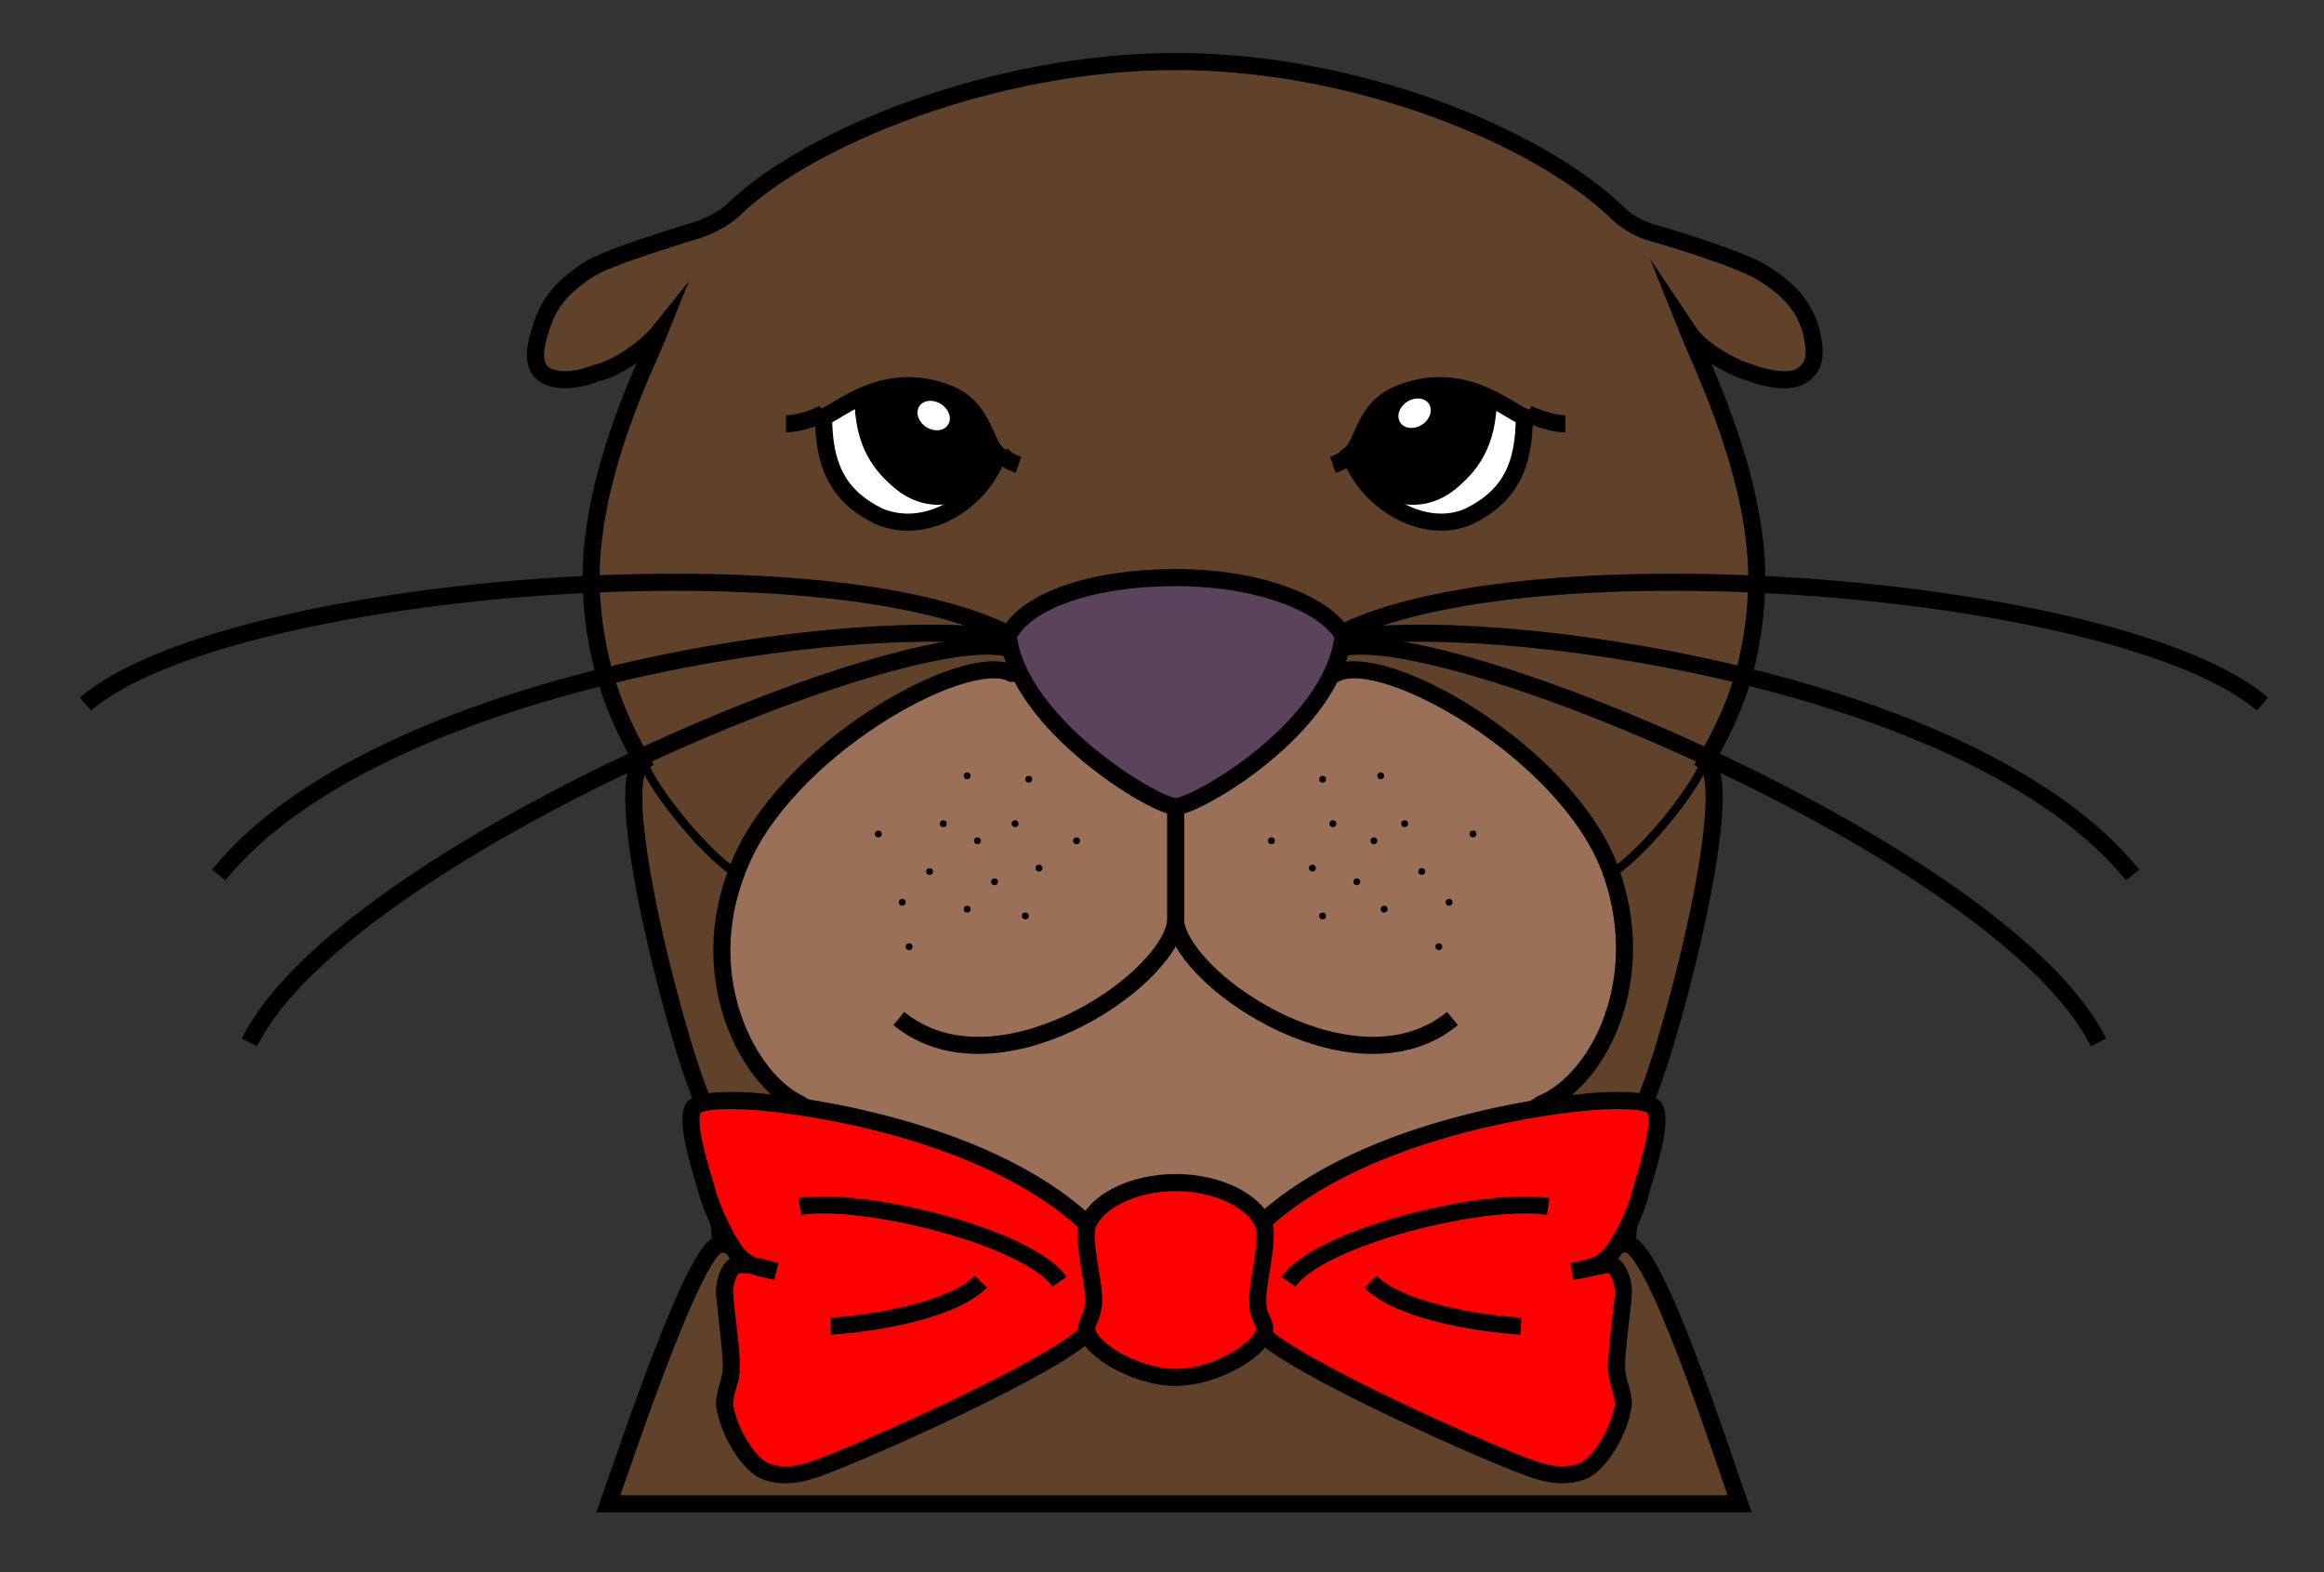 <?xml version="1.0" encoding="utf-8"?>
<!-- Generator: Adobe Illustrator 23.0.2, SVG Export Plug-In . SVG Version: 6.00 Build 0)  -->
<svg version="1.1" id="Capa_1" xmlns="http://www.w3.org/2000/svg" xmlns:xlink="http://www.w3.org/1999/xlink" x="0px" y="0px"
	 width="68px" height="46px" viewBox="0 0 68 46" style="enable-background:new 0 0 68 46;" xml:space="preserve">
<rect x="0" y="0" width="68" height="46" fill="#333333" stroke="none"/>
<g>
	<path style="fill:#604129;stroke:#000000;stroke-width:0.5;stroke-miterlimit:10;" d="M53,9.7C52.8,9,52.4,8.5,51.6,8
		c-0.6-0.4-2.9-1.1-3.3-1.2c-0.6-0.2-0.9-0.5-1-0.6C45,4,39.7,1.8,34.4,1.8S23.7,4,21.5,6.1c-0.2,0.2-0.5,0.4-1,0.6
		c-0.3,0.1-2.7,0.8-3.3,1.2C16.3,8.5,16,9,15.8,9.7c-0.2,0.6-0.2,1.1,0.2,1.3c0.4,0.2,1,0.1,1.5-0.1c0.5-0.1,1.4-0.7,1.8-1.2
		c-0.4,1-2.1,4.3-2,7.5c0.1,2.5,0.9,4,1.5,5.1c-1,0.7,1.2,9,1.9,10.2l0.4,3.9c-0.7-0.1-2.7,5.9-3.3,7.6h33.1
		c-0.6-1.7-2.5-7.6-3.3-7.6l0.4-3.9c0.7-1.2,2.9-9.5,1.9-10.2c0.6-1.1,1.4-2.5,1.5-5.1c0.1-3.1-1.6-6.5-2-7.5
		c0.4,0.6,1.4,1.1,1.8,1.2c0.5,0.2,1.2,0.3,1.5,0.1C53.2,10.7,53.1,10.2,53,9.7z"/>
	<path style="fill:#9A7058;stroke:#000000;stroke-width:0.5;stroke-miterlimit:10;" d="M47.1,25.4c-1.3-3.4-6.6-6.4-8-5.7h-9.5
		c-1.4-0.7-6.7,2.3-8,5.7c-1.3,3.2,0.3,6.2,1.8,6.9l8.4,5.4h4.9l8.4-5.4C46.8,31.6,48.3,28.6,47.1,25.4z"/>
	<g>
		<circle cx="30.1" cy="22.8" r="0.1"/>
		<circle cx="28.3" cy="22.7" r="0.1"/>
		<circle cx="29.7" cy="24.1" r="0.1"/>
		<circle cx="31.5" cy="24.6" r="0.1"/>
		<circle cx="30.4" cy="25.4" r="0.1"/>
		<circle cx="28.6" cy="24.6" r="0.1"/>
		<circle cx="27.6" cy="24.1" r="0.1"/>
		<circle cx="25.7" cy="24.4" r="0.1"/>
		<circle cx="27.2" cy="25.5" r="0.1"/>
		<circle cx="29.1" cy="25.8" r="0.1"/>
		<circle cx="30" cy="26.8" r="0.1"/>
		<circle cx="28.3" cy="26.6" r="0.1"/>
		<circle cx="26.4" cy="26.4" r="0.1"/>
		<circle cx="26.6" cy="27.7" r="0.1"/>
	</g>
	<path style="fill:none;stroke:#000000;stroke-width:0.5;stroke-miterlimit:10;" d="M29.6,18.6c-5.5-2.9-23-1.5-27.1,2"/>
	<path style="fill:none;stroke:#000000;stroke-width:0.5;stroke-miterlimit:10;" d="M29.6,18.7c-4.2-0.8-18.5,1.1-23.2,6.9"/>
	<path style="fill:none;stroke:#000000;stroke-width:0.5;stroke-miterlimit:10;" d="M29.6,19C26.8,18,10,25,7.3,30.5"/>
	<path style="fill:#FFFFFF;stroke:#000000;stroke-width:0.5;stroke-miterlimit:10;" d="M29.2,13.3c-0.4-0.3-0.4-1.4-1.5-1.8
		c-1.8-0.7-3.1,0.5-3.6,0.7c0,1.4,0.4,2.3,1.6,2.9C27.1,15.7,28.7,14.7,29.2,13.3z"/>
	<path d="M27.7,11.5c1.1,0.5,1.2,1.5,1.5,1.8c-0.1,0.4-0.4,0.8-0.6,1.1c-0.9,0.6-1.8,0.4-2.4-0.1c-0.6-0.5-1.2-1.2-1.2-2.7v0
		C25.7,11.3,26.6,11,27.7,11.5z"/>
	
		<ellipse transform="matrix(0.538 -0.843 0.843 0.538 2.431 28.663)" style="fill:#FFFFFF;" cx="27.3" cy="12.1" rx="0.4" ry="0.5"/>
	<path style="fill:#FF0000;stroke:#000000;stroke-width:0.5;stroke-miterlimit:10;" d="M31.8,35.8c-3.1-2.9-9-3.6-10.3-3.6
		c-0.4,0-1,0-1.2,0.2c-0.3,0.4,0.3,2.1,0.4,2.5s0.7,1.8,1.1,2c0.1,0.1,0.4,0.2,0.9,0.3c-0.6-0.2-0.9-0.2-1.1-0.2s-0.4,0.4-0.4,0.8
		c0,0.3,0.2,1.6,0.2,2.2c0,0.4-0.2,0.7-0.2,1.1c0.1,0.7,0.6,1.6,1.1,1.9c0.4,0.2,0.9,0.2,1.5,0c1.2-0.4,7.3-3.1,8.1-4.1h0.8l0-3.3
		L31.8,35.8z"/>
	<path style="fill:none;stroke:#000000;stroke-width:0.5;stroke-miterlimit:10;" d="M31,37.5c-0.9-1.3-5.7-2.5-7.6-2.2"/>
	<path style="fill:none;stroke:#000000;stroke-width:0.5;stroke-miterlimit:10;" d="M28.7,37.5c-0.8,0.8-2.9,1.2-4.4,1.3"/>
	<path style="fill:none;stroke:#000000;stroke-width:0.25;stroke-miterlimit:10;" d="M18.8,22.2c0.1,0.6,1.7,2.7,2.8,3.4"/>
	<path style="fill:none;stroke:#000000;stroke-width:0.5;stroke-miterlimit:10;" d="M23,12.4c0.4,0,0.9-0.2,1.1-0.3"/>
	<path style="fill:none;stroke:#000000;stroke-width:0.5;stroke-miterlimit:10;" d="M29.8,13.6c-0.3-0.1-0.4-0.2-0.5-0.3"/>
	<g>
		<circle cx="38.7" cy="22.8" r="0.1"/>
		<circle cx="40.4" cy="22.7" r="0.1"/>
		<circle cx="39" cy="24.1" r="0.1"/>
		<circle cx="37.2" cy="24.6" r="0.1"/>
		<circle cx="38.4" cy="25.4" r="0.1"/>
		<circle cx="40.2" cy="24.6" r="0.1"/>
		<circle cx="41.1" cy="24.1" r="0.1"/>
		<circle cx="43.1" cy="24.4" r="0.1"/>
		<circle cx="41.6" cy="25.5" r="0.1"/>
		<circle cx="39.7" cy="25.8" r="0.1"/>
		<circle cx="38.7" cy="26.8" r="0.1"/>
		<circle cx="40.5" cy="26.6" r="0.1"/>
		<circle cx="42.4" cy="26.4" r="0.1"/>
		<circle cx="42.1" cy="27.7" r="0.1"/>
	</g>
	<path style="fill:none;stroke:#000000;stroke-width:0.5;stroke-miterlimit:10;" d="M39.1,18.6c5.5-2.9,23-1.5,27.1,2"/>
	<path style="fill:none;stroke:#000000;stroke-width:0.5;stroke-miterlimit:10;" d="M39.2,18.7c4.2-0.8,18.5,1.1,23.2,6.9"/>
	<path style="fill:none;stroke:#000000;stroke-width:0.5;stroke-miterlimit:10;" d="M39.1,19c2.8-1,19.6,6,22.3,11.5"/>
	<path style="fill:#5B435B;stroke:#000000;stroke-width:0.5;stroke-miterlimit:10;" d="M34.4,16.9c-2.5,0-4.4,0.7-4.9,1.7
		c0.3,2.6,4.3,5,4.9,5c0.6,0,4.6-2.3,4.9-5C38.8,17.7,36.9,16.9,34.4,16.9z"/>
	<path style="fill:#FFFFFF;stroke:#000000;stroke-width:0.5;stroke-miterlimit:10;" d="M39.5,13.3c0.4-0.3,0.4-1.4,1.5-1.8
		c1.8-0.7,3.1,0.5,3.6,0.7c0,1.4-0.4,2.3-1.6,2.9C41.7,15.7,40,14.7,39.5,13.3z"/>
	<path d="M41.1,11.5c-1.1,0.5-1.2,1.5-1.5,1.8c0.1,0.4,0.4,0.8,0.6,1.1c0.9,0.6,1.8,0.4,2.4-0.1c0.6-0.5,1.2-1.2,1.2-2.7v0
		C43.1,11.3,42.1,11,41.1,11.5z"/>
	
		<ellipse transform="matrix(0.843 -0.538 0.538 0.843 -1.940234e-02 24.163)" style="fill:#FFFFFF;" cx="41.4" cy="12.1" rx="0.5" ry="0.4"/>
	<path style="fill:#FF0000;stroke:#000000;stroke-width:0.5;stroke-miterlimit:10;" d="M36.9,35.8c3.1-2.9,9-3.6,10.3-3.6
		c0.4,0,1,0,1.2,0.2c0.3,0.4-0.3,2.1-0.4,2.5c-0.1,0.5-0.7,1.8-1.1,2c-0.1,0.1-0.4,0.2-0.9,0.3c0.6-0.1,0.9-0.2,1.1-0.2
		c0.2,0,0.4,0.4,0.4,0.8c0,0.3-0.2,1.6-0.2,2.2c0,0.4,0.2,0.7,0.2,1.1c-0.1,0.7-0.6,1.6-1.1,1.9c-0.4,0.2-0.9,0.2-1.5,0
		c-1.2-0.4-7.3-3.1-8.1-4.1h-0.8l0-3.3L36.9,35.8z"/>
	<path style="fill:#FF0000;stroke:#000000;stroke-width:0.5;stroke-miterlimit:10;" d="M36.8,38c0-0.5,0.3-1.6,0.2-2.1
		c-0.2-0.7-1.3-1.3-2.6-1.3s-2.4,0.6-2.6,1.3C31.7,36.4,32,37.5,32,38c0,0.4-0.1,0.5-0.2,0.8c-0.1,0.6,1.4,1.5,2.6,1.5
		s2.7-0.9,2.6-1.5C36.9,38.5,36.8,38.5,36.8,38z"/>
	<path style="fill:none;stroke:#000000;stroke-width:0.5;stroke-miterlimit:10;" d="M37.7,37.5c0.9-1.3,5.7-2.5,7.6-2.2"/>
	<path style="fill:none;stroke:#000000;stroke-width:0.5;stroke-miterlimit:10;" d="M40.1,37.5c0.8,0.8,2.9,1.2,4.4,1.3"/>
	<path style="fill:none;stroke:#000000;stroke-width:0.5;stroke-miterlimit:10;" d="M42.5,29.8c-2.8,2.3-7.8-1-8.1-2.8
		c-0.3,1.8-5.3,5.1-8.1,2.8"/>
	<path style="fill:none;stroke:#000000;stroke-width:0.25;stroke-miterlimit:10;" d="M49.9,22.2c-0.1,0.6-1.7,2.7-2.8,3.4"/>
	<path style="fill:none;stroke:#000000;stroke-width:0.5;stroke-miterlimit:10;" d="M45.8,12.4c-0.4,0-0.9-0.2-1.1-0.3"/>
	<path style="fill:none;stroke:#000000;stroke-width:0.5;stroke-miterlimit:10;" d="M39,13.6c0.3-0.1,0.4-0.2,0.5-0.3"/>
	<line style="fill:none;stroke:#000000;stroke-width:0.5;stroke-miterlimit:10;" x1="34.4" y1="27" x2="34.4" y2="23.7"/>
</g>
</svg>
